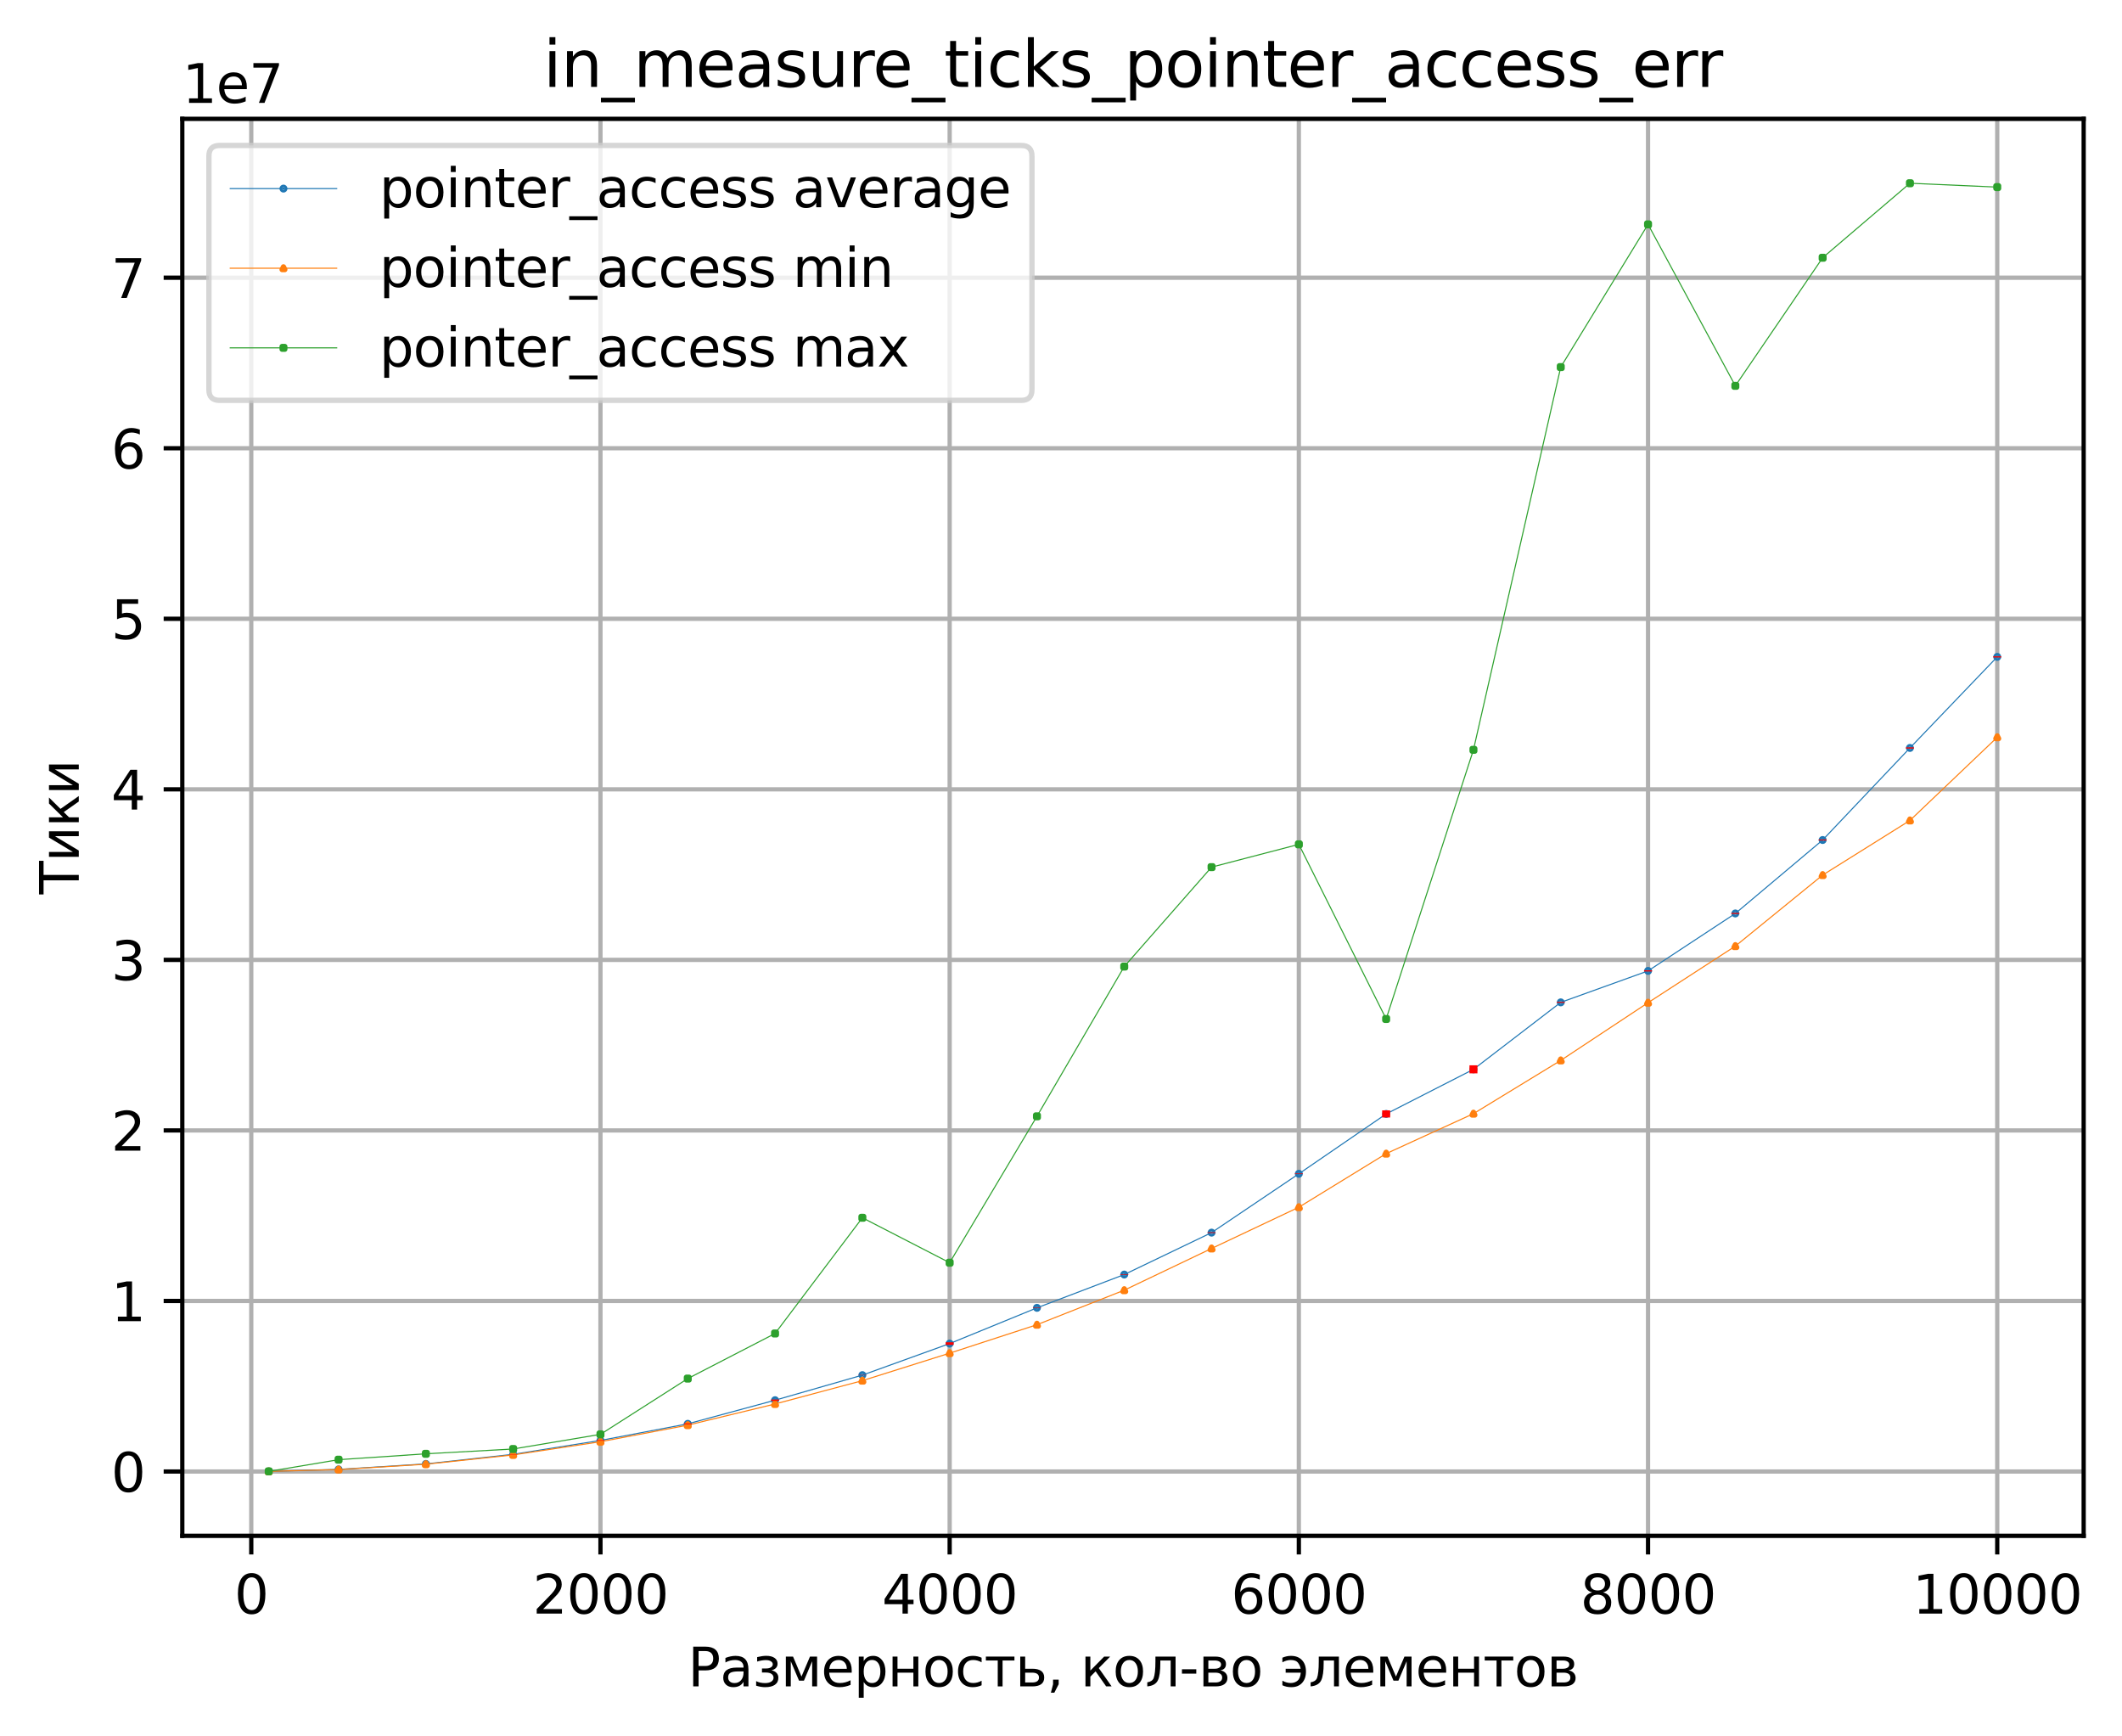 <?xml version="1.0" encoding="utf-8" standalone="no"?>
<!DOCTYPE svg PUBLIC "-//W3C//DTD SVG 1.1//EN"
  "http://www.w3.org/Graphics/SVG/1.1/DTD/svg11.dtd">
<svg xmlns:xlink="http://www.w3.org/1999/xlink" width="398.561pt" height="325.986pt" viewBox="0 0 398.561 325.986" xmlns="http://www.w3.org/2000/svg" version="1.1">
 <defs>
  <style type="text/css">*{stroke-linejoin: round; stroke-linecap: butt}</style>
 </defs>
 <g id="figure_1">
  <g id="patch_1">
   <path d="M 0 325.986 
L 398.561 325.986 
L 398.561 0 
L 0 0 
z
" style="fill: #ffffff"/>
  </g>
  <g id="axes_1">
   <g id="patch_2">
    <path d="M 34.241 288.43 
L 391.361 288.43 
L 391.361 22.318 
L 34.241 22.318 
z
" style="fill: #ffffff"/>
   </g>
   <g id="matplotlib.axis_1">
    <g id="xtick_1">
     <g id="line2d_1">
      <path d="M 47.194 288.43 
L 47.194 22.318 
" clip-path="url(#p1f4c6d58bf)" style="fill: none; stroke: #b0b0b0; stroke-width: 0.8; stroke-linecap: square"/>
     </g>
     <g id="line2d_2">
      <defs>
       <path id="m78734ad9fe" d="M 0 0 
L 0 3.5 
" style="stroke: #000000; stroke-width: 0.8"/>
      </defs>
      <g>
       <use xlink:href="#m78734ad9fe" x="47.194" y="288.43" style="stroke: #000000; stroke-width: 0.8"/>
      </g>
     </g>
     <g id="text_1">
      <!-- 0 -->
      <g transform="translate(44.013 303.029) scale(0.1 -0.1)">
       <defs>
        <path id="DejaVuSans-30" d="M 2034 4250 
Q 1547 4250 1301 3770 
Q 1056 3291 1056 2328 
Q 1056 1369 1301 889 
Q 1547 409 2034 409 
Q 2525 409 2770 889 
Q 3016 1369 3016 2328 
Q 3016 3291 2770 3770 
Q 2525 4250 2034 4250 
z
M 2034 4750 
Q 2819 4750 3233 4129 
Q 3647 3509 3647 2328 
Q 3647 1150 3233 529 
Q 2819 -91 2034 -91 
Q 1250 -91 836 529 
Q 422 1150 422 2328 
Q 422 3509 836 4129 
Q 1250 4750 2034 4750 
z
" transform="scale(0.016)"/>
       </defs>
       <use xlink:href="#DejaVuSans-30"/>
      </g>
     </g>
    </g>
    <g id="xtick_2">
     <g id="line2d_3">
      <path d="M 112.781 288.43 
L 112.781 22.318 
" clip-path="url(#p1f4c6d58bf)" style="fill: none; stroke: #b0b0b0; stroke-width: 0.8; stroke-linecap: square"/>
     </g>
     <g id="line2d_4">
      <g>
       <use xlink:href="#m78734ad9fe" x="112.781" y="288.43" style="stroke: #000000; stroke-width: 0.8"/>
      </g>
     </g>
     <g id="text_2">
      <!-- 2000 -->
      <g transform="translate(100.056 303.029) scale(0.1 -0.1)">
       <defs>
        <path id="DejaVuSans-32" d="M 1228 531 
L 3431 531 
L 3431 0 
L 469 0 
L 469 531 
Q 828 903 1448 1529 
Q 2069 2156 2228 2338 
Q 2531 2678 2651 2914 
Q 2772 3150 2772 3378 
Q 2772 3750 2511 3984 
Q 2250 4219 1831 4219 
Q 1534 4219 1204 4116 
Q 875 4013 500 3803 
L 500 4441 
Q 881 4594 1212 4672 
Q 1544 4750 1819 4750 
Q 2544 4750 2975 4387 
Q 3406 4025 3406 3419 
Q 3406 3131 3298 2873 
Q 3191 2616 2906 2266 
Q 2828 2175 2409 1742 
Q 1991 1309 1228 531 
z
" transform="scale(0.016)"/>
       </defs>
       <use xlink:href="#DejaVuSans-32"/>
       <use xlink:href="#DejaVuSans-30" x="63.623"/>
       <use xlink:href="#DejaVuSans-30" x="127.246"/>
       <use xlink:href="#DejaVuSans-30" x="190.869"/>
      </g>
     </g>
    </g>
    <g id="xtick_3">
     <g id="line2d_5">
      <path d="M 178.368 288.43 
L 178.368 22.318 
" clip-path="url(#p1f4c6d58bf)" style="fill: none; stroke: #b0b0b0; stroke-width: 0.8; stroke-linecap: square"/>
     </g>
     <g id="line2d_6">
      <g>
       <use xlink:href="#m78734ad9fe" x="178.368" y="288.43" style="stroke: #000000; stroke-width: 0.8"/>
      </g>
     </g>
     <g id="text_3">
      <!-- 4000 -->
      <g transform="translate(165.643 303.029) scale(0.1 -0.1)">
       <defs>
        <path id="DejaVuSans-34" d="M 2419 4116 
L 825 1625 
L 2419 1625 
L 2419 4116 
z
M 2253 4666 
L 3047 4666 
L 3047 1625 
L 3713 1625 
L 3713 1100 
L 3047 1100 
L 3047 0 
L 2419 0 
L 2419 1100 
L 313 1100 
L 313 1709 
L 2253 4666 
z
" transform="scale(0.016)"/>
       </defs>
       <use xlink:href="#DejaVuSans-34"/>
       <use xlink:href="#DejaVuSans-30" x="63.623"/>
       <use xlink:href="#DejaVuSans-30" x="127.246"/>
       <use xlink:href="#DejaVuSans-30" x="190.869"/>
      </g>
     </g>
    </g>
    <g id="xtick_4">
     <g id="line2d_7">
      <path d="M 243.954 288.43 
L 243.954 22.318 
" clip-path="url(#p1f4c6d58bf)" style="fill: none; stroke: #b0b0b0; stroke-width: 0.8; stroke-linecap: square"/>
     </g>
     <g id="line2d_8">
      <g>
       <use xlink:href="#m78734ad9fe" x="243.954" y="288.43" style="stroke: #000000; stroke-width: 0.8"/>
      </g>
     </g>
     <g id="text_4">
      <!-- 6000 -->
      <g transform="translate(231.229 303.029) scale(0.1 -0.1)">
       <defs>
        <path id="DejaVuSans-36" d="M 2113 2584 
Q 1688 2584 1439 2293 
Q 1191 2003 1191 1497 
Q 1191 994 1439 701 
Q 1688 409 2113 409 
Q 2538 409 2786 701 
Q 3034 994 3034 1497 
Q 3034 2003 2786 2293 
Q 2538 2584 2113 2584 
z
M 3366 4563 
L 3366 3988 
Q 3128 4100 2886 4159 
Q 2644 4219 2406 4219 
Q 1781 4219 1451 3797 
Q 1122 3375 1075 2522 
Q 1259 2794 1537 2939 
Q 1816 3084 2150 3084 
Q 2853 3084 3261 2657 
Q 3669 2231 3669 1497 
Q 3669 778 3244 343 
Q 2819 -91 2113 -91 
Q 1303 -91 875 529 
Q 447 1150 447 2328 
Q 447 3434 972 4092 
Q 1497 4750 2381 4750 
Q 2619 4750 2861 4703 
Q 3103 4656 3366 4563 
z
" transform="scale(0.016)"/>
       </defs>
       <use xlink:href="#DejaVuSans-36"/>
       <use xlink:href="#DejaVuSans-30" x="63.623"/>
       <use xlink:href="#DejaVuSans-30" x="127.246"/>
       <use xlink:href="#DejaVuSans-30" x="190.869"/>
      </g>
     </g>
    </g>
    <g id="xtick_5">
     <g id="line2d_9">
      <path d="M 309.541 288.43 
L 309.541 22.318 
" clip-path="url(#p1f4c6d58bf)" style="fill: none; stroke: #b0b0b0; stroke-width: 0.8; stroke-linecap: square"/>
     </g>
     <g id="line2d_10">
      <g>
       <use xlink:href="#m78734ad9fe" x="309.541" y="288.43" style="stroke: #000000; stroke-width: 0.8"/>
      </g>
     </g>
     <g id="text_5">
      <!-- 8000 -->
      <g transform="translate(296.816 303.029) scale(0.1 -0.1)">
       <defs>
        <path id="DejaVuSans-38" d="M 2034 2216 
Q 1584 2216 1326 1975 
Q 1069 1734 1069 1313 
Q 1069 891 1326 650 
Q 1584 409 2034 409 
Q 2484 409 2743 651 
Q 3003 894 3003 1313 
Q 3003 1734 2745 1975 
Q 2488 2216 2034 2216 
z
M 1403 2484 
Q 997 2584 770 2862 
Q 544 3141 544 3541 
Q 544 4100 942 4425 
Q 1341 4750 2034 4750 
Q 2731 4750 3128 4425 
Q 3525 4100 3525 3541 
Q 3525 3141 3298 2862 
Q 3072 2584 2669 2484 
Q 3125 2378 3379 2068 
Q 3634 1759 3634 1313 
Q 3634 634 3220 271 
Q 2806 -91 2034 -91 
Q 1263 -91 848 271 
Q 434 634 434 1313 
Q 434 1759 690 2068 
Q 947 2378 1403 2484 
z
M 1172 3481 
Q 1172 3119 1398 2916 
Q 1625 2713 2034 2713 
Q 2441 2713 2670 2916 
Q 2900 3119 2900 3481 
Q 2900 3844 2670 4047 
Q 2441 4250 2034 4250 
Q 1625 4250 1398 4047 
Q 1172 3844 1172 3481 
z
" transform="scale(0.016)"/>
       </defs>
       <use xlink:href="#DejaVuSans-38"/>
       <use xlink:href="#DejaVuSans-30" x="63.623"/>
       <use xlink:href="#DejaVuSans-30" x="127.246"/>
       <use xlink:href="#DejaVuSans-30" x="190.869"/>
      </g>
     </g>
    </g>
    <g id="xtick_6">
     <g id="line2d_11">
      <path d="M 375.128 288.43 
L 375.128 22.318 
" clip-path="url(#p1f4c6d58bf)" style="fill: none; stroke: #b0b0b0; stroke-width: 0.8; stroke-linecap: square"/>
     </g>
     <g id="line2d_12">
      <g>
       <use xlink:href="#m78734ad9fe" x="375.128" y="288.43" style="stroke: #000000; stroke-width: 0.8"/>
      </g>
     </g>
     <g id="text_6">
      <!-- 10000 -->
      <g transform="translate(359.222 303.029) scale(0.1 -0.1)">
       <defs>
        <path id="DejaVuSans-31" d="M 794 531 
L 1825 531 
L 1825 4091 
L 703 3866 
L 703 4441 
L 1819 4666 
L 2450 4666 
L 2450 531 
L 3481 531 
L 3481 0 
L 794 0 
L 794 531 
z
" transform="scale(0.016)"/>
       </defs>
       <use xlink:href="#DejaVuSans-31"/>
       <use xlink:href="#DejaVuSans-30" x="63.623"/>
       <use xlink:href="#DejaVuSans-30" x="127.246"/>
       <use xlink:href="#DejaVuSans-30" x="190.869"/>
       <use xlink:href="#DejaVuSans-30" x="254.492"/>
      </g>
     </g>
    </g>
    <g id="text_7">
     <!-- Размерность, кол-во элементов -->
     <g transform="translate(129.197 316.707) scale(0.1 -0.1)">
      <defs>
       <path id="DejaVuSans-420" d="M 1259 4147 
L 1259 2394 
L 2053 2394 
Q 2494 2394 2734 2622 
Q 2975 2850 2975 3272 
Q 2975 3691 2734 3919 
Q 2494 4147 2053 4147 
L 1259 4147 
z
M 628 4666 
L 2053 4666 
Q 2838 4666 3239 4311 
Q 3641 3956 3641 3272 
Q 3641 2581 3239 2228 
Q 2838 1875 2053 1875 
L 1259 1875 
L 1259 0 
L 628 0 
L 628 4666 
z
" transform="scale(0.016)"/>
       <path id="DejaVuSans-430" d="M 2194 1759 
Q 1497 1759 1228 1600 
Q 959 1441 959 1056 
Q 959 750 1161 570 
Q 1363 391 1709 391 
Q 2188 391 2477 730 
Q 2766 1069 2766 1631 
L 2766 1759 
L 2194 1759 
z
M 3341 1997 
L 3341 0 
L 2766 0 
L 2766 531 
Q 2569 213 2275 61 
Q 1981 -91 1556 -91 
Q 1019 -91 701 211 
Q 384 513 384 1019 
Q 384 1609 779 1909 
Q 1175 2209 1959 2209 
L 2766 2209 
L 2766 2266 
Q 2766 2663 2505 2880 
Q 2244 3097 1772 3097 
Q 1472 3097 1187 3025 
Q 903 2953 641 2809 
L 641 3341 
Q 956 3463 1253 3523 
Q 1550 3584 1831 3584 
Q 2591 3584 2966 3190 
Q 3341 2797 3341 1997 
z
" transform="scale(0.016)"/>
       <path id="DejaVuSans-437" d="M 2206 1888 
Q 2594 1813 2809 1584 
Q 3025 1356 3025 1019 
Q 3025 478 2622 193 
Q 2219 -91 1475 -91 
Q 1225 -91 961 -47 
Q 697 -3 416 84 
L 416 619 
Q 638 503 903 445 
Q 1169 388 1459 388 
Q 1931 388 2195 563 
Q 2459 738 2459 1019 
Q 2459 1294 2225 1461 
Q 1991 1628 1563 1628 
L 1100 1628 
L 1100 2103 
L 1584 2103 
Q 1947 2103 2158 2242 
Q 2369 2381 2369 2600 
Q 2369 2800 2151 2944 
Q 1934 3088 1563 3088 
Q 1341 3088 1089 3047 
Q 838 3006 534 2916 
L 534 3438 
Q 841 3513 1106 3550 
Q 1372 3588 1609 3588 
Q 2222 3588 2576 3342 
Q 2931 3097 2931 2656 
Q 2931 2366 2743 2164 
Q 2556 1963 2206 1888 
z
" transform="scale(0.016)"/>
       <path id="DejaVuSans-43c" d="M 581 3500 
L 1422 3500 
L 2416 1156 
L 3413 3500 
L 4247 3500 
L 4247 0 
L 3669 0 
L 3669 2950 
L 2703 672 
L 2128 672 
L 1159 2950 
L 1159 0 
L 581 0 
L 581 3500 
z
" transform="scale(0.016)"/>
       <path id="DejaVuSans-435" d="M 3597 1894 
L 3597 1613 
L 953 1613 
Q 991 1019 1311 708 
Q 1631 397 2203 397 
Q 2534 397 2845 478 
Q 3156 559 3463 722 
L 3463 178 
Q 3153 47 2828 -22 
Q 2503 -91 2169 -91 
Q 1331 -91 842 396 
Q 353 884 353 1716 
Q 353 2575 817 3079 
Q 1281 3584 2069 3584 
Q 2775 3584 3186 3129 
Q 3597 2675 3597 1894 
z
M 3022 2063 
Q 3016 2534 2758 2815 
Q 2500 3097 2075 3097 
Q 1594 3097 1305 2825 
Q 1016 2553 972 2059 
L 3022 2063 
z
" transform="scale(0.016)"/>
       <path id="DejaVuSans-440" d="M 1159 525 
L 1159 -1331 
L 581 -1331 
L 581 3500 
L 1159 3500 
L 1159 2969 
Q 1341 3281 1617 3432 
Q 1894 3584 2278 3584 
Q 2916 3584 3314 3078 
Q 3713 2572 3713 1747 
Q 3713 922 3314 415 
Q 2916 -91 2278 -91 
Q 1894 -91 1617 61 
Q 1341 213 1159 525 
z
M 3116 1747 
Q 3116 2381 2855 2742 
Q 2594 3103 2138 3103 
Q 1681 3103 1420 2742 
Q 1159 2381 1159 1747 
Q 1159 1113 1420 752 
Q 1681 391 2138 391 
Q 2594 391 2855 752 
Q 3116 1113 3116 1747 
z
" transform="scale(0.016)"/>
       <path id="DejaVuSans-43d" d="M 581 3500 
L 1159 3500 
L 1159 2072 
L 3025 2072 
L 3025 3500 
L 3603 3500 
L 3603 0 
L 3025 0 
L 3025 1613 
L 1159 1613 
L 1159 0 
L 581 0 
L 581 3500 
z
" transform="scale(0.016)"/>
       <path id="DejaVuSans-43e" d="M 1959 3097 
Q 1497 3097 1228 2736 
Q 959 2375 959 1747 
Q 959 1119 1226 758 
Q 1494 397 1959 397 
Q 2419 397 2687 759 
Q 2956 1122 2956 1747 
Q 2956 2369 2687 2733 
Q 2419 3097 1959 3097 
z
M 1959 3584 
Q 2709 3584 3137 3096 
Q 3566 2609 3566 1747 
Q 3566 888 3137 398 
Q 2709 -91 1959 -91 
Q 1206 -91 779 398 
Q 353 888 353 1747 
Q 353 2609 779 3096 
Q 1206 3584 1959 3584 
z
" transform="scale(0.016)"/>
       <path id="DejaVuSans-441" d="M 3122 3366 
L 3122 2828 
Q 2878 2963 2633 3030 
Q 2388 3097 2138 3097 
Q 1578 3097 1268 2742 
Q 959 2388 959 1747 
Q 959 1106 1268 751 
Q 1578 397 2138 397 
Q 2388 397 2633 464 
Q 2878 531 3122 666 
L 3122 134 
Q 2881 22 2623 -34 
Q 2366 -91 2075 -91 
Q 1284 -91 818 406 
Q 353 903 353 1747 
Q 353 2603 823 3093 
Q 1294 3584 2113 3584 
Q 2378 3584 2631 3529 
Q 2884 3475 3122 3366 
z
" transform="scale(0.016)"/>
       <path id="DejaVuSans-442" d="M 188 3500 
L 3541 3500 
L 3541 3041 
L 2147 3041 
L 2147 0 
L 1581 0 
L 1581 3041 
L 188 3041 
L 188 3500 
z
" transform="scale(0.016)"/>
       <path id="DejaVuSans-44c" d="M 2781 1038 
Q 2781 1319 2576 1466 
Q 2372 1613 1978 1613 
L 1159 1613 
L 1159 459 
L 1978 459 
Q 2372 459 2576 607 
Q 2781 756 2781 1038 
z
M 581 3500 
L 1159 3500 
L 1159 2072 
L 2003 2072 
Q 2672 2072 3033 1817 
Q 3394 1563 3394 1038 
Q 3394 513 3033 256 
Q 2672 0 2003 0 
L 581 0 
L 581 3500 
z
" transform="scale(0.016)"/>
       <path id="DejaVuSans-2c" d="M 750 794 
L 1409 794 
L 1409 256 
L 897 -744 
L 494 -744 
L 750 256 
L 750 794 
z
" transform="scale(0.016)"/>
       <path id="DejaVuSans-20" transform="scale(0.016)"/>
       <path id="DejaVuSans-43a" d="M 581 3500 
L 1153 3500 
L 1153 1856 
L 2775 3500 
L 3481 3500 
L 2144 2147 
L 3653 0 
L 3009 0 
L 1769 1766 
L 1153 1141 
L 1153 0 
L 581 0 
L 581 3500 
z
" transform="scale(0.016)"/>
       <path id="DejaVuSans-43b" d="M 238 0 
L 238 478 
Q 806 566 981 959 
Q 1194 1513 1194 2928 
L 1194 3500 
L 3559 3500 
L 3559 0 
L 2984 0 
L 2984 3041 
L 1769 3041 
L 1769 2694 
Q 1769 1344 1494 738 
Q 1200 91 238 0 
z
" transform="scale(0.016)"/>
       <path id="DejaVuSans-2d" d="M 313 2009 
L 1997 2009 
L 1997 1497 
L 313 1497 
L 313 2009 
z
" transform="scale(0.016)"/>
       <path id="DejaVuSans-432" d="M 1156 1613 
L 1156 459 
L 1975 459 
Q 2369 459 2575 607 
Q 2781 756 2781 1038 
Q 2781 1319 2575 1466 
Q 2369 1613 1975 1613 
L 1156 1613 
z
M 1156 3041 
L 1156 2072 
L 1913 2072 
Q 2238 2072 2444 2201 
Q 2650 2331 2650 2563 
Q 2650 2794 2444 2917 
Q 2238 3041 1913 3041 
L 1156 3041 
z
M 581 3500 
L 1950 3500 
Q 2566 3500 2897 3275 
Q 3228 3050 3228 2634 
Q 3228 2313 3059 2123 
Q 2891 1934 2559 1888 
Q 2956 1813 3175 1575 
Q 3394 1338 3394 981 
Q 3394 513 3033 256 
Q 2672 0 2003 0 
L 581 0 
L 581 3500 
z
" transform="scale(0.016)"/>
       <path id="DejaVuSans-44d" d="M 353 666 
Q 847 397 1338 397 
Q 1797 397 2125 664 
Q 2453 931 2513 1613 
L 738 1613 
L 738 2072 
L 2494 2072 
Q 2456 2400 2207 2748 
Q 1959 3097 1338 3097 
Q 856 3097 353 2828 
L 353 3366 
Q 844 3584 1363 3584 
Q 2181 3584 2651 3089 
Q 3122 2594 3122 1747 
Q 3122 903 2664 406 
Q 2206 -91 1403 -91 
Q 813 -91 353 134 
L 353 666 
z
" transform="scale(0.016)"/>
      </defs>
      <use xlink:href="#DejaVuSans-420"/>
      <use xlink:href="#DejaVuSans-430" x="60.303"/>
      <use xlink:href="#DejaVuSans-437" x="121.582"/>
      <use xlink:href="#DejaVuSans-43c" x="174.756"/>
      <use xlink:href="#DejaVuSans-435" x="250.195"/>
      <use xlink:href="#DejaVuSans-440" x="311.719"/>
      <use xlink:href="#DejaVuSans-43d" x="375.195"/>
      <use xlink:href="#DejaVuSans-43e" x="440.576"/>
      <use xlink:href="#DejaVuSans-441" x="501.758"/>
      <use xlink:href="#DejaVuSans-442" x="556.738"/>
      <use xlink:href="#DejaVuSans-44c" x="614.99"/>
      <use xlink:href="#DejaVuSans-2c" x="673.926"/>
      <use xlink:href="#DejaVuSans-20" x="705.713"/>
      <use xlink:href="#DejaVuSans-43a" x="737.5"/>
      <use xlink:href="#DejaVuSans-43e" x="797.9"/>
      <use xlink:href="#DejaVuSans-43b" x="859.082"/>
      <use xlink:href="#DejaVuSans-2d" x="922.998"/>
      <use xlink:href="#DejaVuSans-432" x="959.082"/>
      <use xlink:href="#DejaVuSans-43e" x="1018.018"/>
      <use xlink:href="#DejaVuSans-20" x="1079.199"/>
      <use xlink:href="#DejaVuSans-44d" x="1110.986"/>
      <use xlink:href="#DejaVuSans-43b" x="1165.869"/>
      <use xlink:href="#DejaVuSans-435" x="1229.785"/>
      <use xlink:href="#DejaVuSans-43c" x="1291.309"/>
      <use xlink:href="#DejaVuSans-435" x="1366.748"/>
      <use xlink:href="#DejaVuSans-43d" x="1428.271"/>
      <use xlink:href="#DejaVuSans-442" x="1493.652"/>
      <use xlink:href="#DejaVuSans-43e" x="1551.904"/>
      <use xlink:href="#DejaVuSans-432" x="1613.086"/>
     </g>
    </g>
   </g>
   <g id="matplotlib.axis_2">
    <g id="ytick_1">
     <g id="line2d_13">
      <path d="M 34.241 276.349 
L 391.361 276.349 
" clip-path="url(#p1f4c6d58bf)" style="fill: none; stroke: #b0b0b0; stroke-width: 0.8; stroke-linecap: square"/>
     </g>
     <g id="line2d_14">
      <defs>
       <path id="m081c53d060" d="M 0 0 
L -3.5 0 
" style="stroke: #000000; stroke-width: 0.8"/>
      </defs>
      <g>
       <use xlink:href="#m081c53d060" x="34.241" y="276.349" style="stroke: #000000; stroke-width: 0.8"/>
      </g>
     </g>
     <g id="text_8">
      <!-- 0 -->
      <g transform="translate(20.878 280.149) scale(0.1 -0.1)">
       <use xlink:href="#DejaVuSans-30"/>
      </g>
     </g>
    </g>
    <g id="ytick_2">
     <g id="line2d_15">
      <path d="M 34.241 244.322 
L 391.361 244.322 
" clip-path="url(#p1f4c6d58bf)" style="fill: none; stroke: #b0b0b0; stroke-width: 0.8; stroke-linecap: square"/>
     </g>
     <g id="line2d_16">
      <g>
       <use xlink:href="#m081c53d060" x="34.241" y="244.322" style="stroke: #000000; stroke-width: 0.8"/>
      </g>
     </g>
     <g id="text_9">
      <!-- 1 -->
      <g transform="translate(20.878 248.121) scale(0.1 -0.1)">
       <use xlink:href="#DejaVuSans-31"/>
      </g>
     </g>
    </g>
    <g id="ytick_3">
     <g id="line2d_17">
      <path d="M 34.241 212.294 
L 391.361 212.294 
" clip-path="url(#p1f4c6d58bf)" style="fill: none; stroke: #b0b0b0; stroke-width: 0.8; stroke-linecap: square"/>
     </g>
     <g id="line2d_18">
      <g>
       <use xlink:href="#m081c53d060" x="34.241" y="212.294" style="stroke: #000000; stroke-width: 0.8"/>
      </g>
     </g>
     <g id="text_10">
      <!-- 2 -->
      <g transform="translate(20.878 216.093) scale(0.1 -0.1)">
       <use xlink:href="#DejaVuSans-32"/>
      </g>
     </g>
    </g>
    <g id="ytick_4">
     <g id="line2d_19">
      <path d="M 34.241 180.266 
L 391.361 180.266 
" clip-path="url(#p1f4c6d58bf)" style="fill: none; stroke: #b0b0b0; stroke-width: 0.8; stroke-linecap: square"/>
     </g>
     <g id="line2d_20">
      <g>
       <use xlink:href="#m081c53d060" x="34.241" y="180.266" style="stroke: #000000; stroke-width: 0.8"/>
      </g>
     </g>
     <g id="text_11">
      <!-- 3 -->
      <g transform="translate(20.878 184.065) scale(0.1 -0.1)">
       <defs>
        <path id="DejaVuSans-33" d="M 2597 2516 
Q 3050 2419 3304 2112 
Q 3559 1806 3559 1356 
Q 3559 666 3084 287 
Q 2609 -91 1734 -91 
Q 1441 -91 1130 -33 
Q 819 25 488 141 
L 488 750 
Q 750 597 1062 519 
Q 1375 441 1716 441 
Q 2309 441 2620 675 
Q 2931 909 2931 1356 
Q 2931 1769 2642 2001 
Q 2353 2234 1838 2234 
L 1294 2234 
L 1294 2753 
L 1863 2753 
Q 2328 2753 2575 2939 
Q 2822 3125 2822 3475 
Q 2822 3834 2567 4026 
Q 2313 4219 1838 4219 
Q 1578 4219 1281 4162 
Q 984 4106 628 3988 
L 628 4550 
Q 988 4650 1302 4700 
Q 1616 4750 1894 4750 
Q 2613 4750 3031 4423 
Q 3450 4097 3450 3541 
Q 3450 3153 3228 2886 
Q 3006 2619 2597 2516 
z
" transform="scale(0.016)"/>
       </defs>
       <use xlink:href="#DejaVuSans-33"/>
      </g>
     </g>
    </g>
    <g id="ytick_5">
     <g id="line2d_21">
      <path d="M 34.241 148.238 
L 391.361 148.238 
" clip-path="url(#p1f4c6d58bf)" style="fill: none; stroke: #b0b0b0; stroke-width: 0.8; stroke-linecap: square"/>
     </g>
     <g id="line2d_22">
      <g>
       <use xlink:href="#m081c53d060" x="34.241" y="148.238" style="stroke: #000000; stroke-width: 0.8"/>
      </g>
     </g>
     <g id="text_12">
      <!-- 4 -->
      <g transform="translate(20.878 152.037) scale(0.1 -0.1)">
       <use xlink:href="#DejaVuSans-34"/>
      </g>
     </g>
    </g>
    <g id="ytick_6">
     <g id="line2d_23">
      <path d="M 34.241 116.21 
L 391.361 116.21 
" clip-path="url(#p1f4c6d58bf)" style="fill: none; stroke: #b0b0b0; stroke-width: 0.8; stroke-linecap: square"/>
     </g>
     <g id="line2d_24">
      <g>
       <use xlink:href="#m081c53d060" x="34.241" y="116.21" style="stroke: #000000; stroke-width: 0.8"/>
      </g>
     </g>
     <g id="text_13">
      <!-- 5 -->
      <g transform="translate(20.878 120.009) scale(0.1 -0.1)">
       <defs>
        <path id="DejaVuSans-35" d="M 691 4666 
L 3169 4666 
L 3169 4134 
L 1269 4134 
L 1269 2991 
Q 1406 3038 1543 3061 
Q 1681 3084 1819 3084 
Q 2600 3084 3056 2656 
Q 3513 2228 3513 1497 
Q 3513 744 3044 326 
Q 2575 -91 1722 -91 
Q 1428 -91 1123 -41 
Q 819 9 494 109 
L 494 744 
Q 775 591 1075 516 
Q 1375 441 1709 441 
Q 2250 441 2565 725 
Q 2881 1009 2881 1497 
Q 2881 1984 2565 2268 
Q 2250 2553 1709 2553 
Q 1456 2553 1204 2497 
Q 953 2441 691 2322 
L 691 4666 
z
" transform="scale(0.016)"/>
       </defs>
       <use xlink:href="#DejaVuSans-35"/>
      </g>
     </g>
    </g>
    <g id="ytick_7">
     <g id="line2d_25">
      <path d="M 34.241 84.182 
L 391.361 84.182 
" clip-path="url(#p1f4c6d58bf)" style="fill: none; stroke: #b0b0b0; stroke-width: 0.8; stroke-linecap: square"/>
     </g>
     <g id="line2d_26">
      <g>
       <use xlink:href="#m081c53d060" x="34.241" y="84.182" style="stroke: #000000; stroke-width: 0.8"/>
      </g>
     </g>
     <g id="text_14">
      <!-- 6 -->
      <g transform="translate(20.878 87.981) scale(0.1 -0.1)">
       <use xlink:href="#DejaVuSans-36"/>
      </g>
     </g>
    </g>
    <g id="ytick_8">
     <g id="line2d_27">
      <path d="M 34.241 52.154 
L 391.361 52.154 
" clip-path="url(#p1f4c6d58bf)" style="fill: none; stroke: #b0b0b0; stroke-width: 0.8; stroke-linecap: square"/>
     </g>
     <g id="line2d_28">
      <g>
       <use xlink:href="#m081c53d060" x="34.241" y="52.154" style="stroke: #000000; stroke-width: 0.8"/>
      </g>
     </g>
     <g id="text_15">
      <!-- 7 -->
      <g transform="translate(20.878 55.954) scale(0.1 -0.1)">
       <defs>
        <path id="DejaVuSans-37" d="M 525 4666 
L 3525 4666 
L 3525 4397 
L 1831 0 
L 1172 0 
L 2766 4134 
L 525 4134 
L 525 4666 
z
" transform="scale(0.016)"/>
       </defs>
       <use xlink:href="#DejaVuSans-37"/>
      </g>
     </g>
    </g>
    <g id="text_16">
     <!-- Тики -->
     <g transform="translate(14.798 167.947) rotate(-90) scale(0.1 -0.1)">
      <defs>
       <path id="DejaVuSans-422" d="M -19 4666 
L 3928 4666 
L 3928 4134 
L 2272 4134 
L 2272 0 
L 1638 0 
L 1638 4134 
L -19 4134 
L -19 4666 
z
" transform="scale(0.016)"/>
       <path id="DejaVuSans-438" d="M 3578 3500 
L 3578 0 
L 3006 0 
L 3006 2809 
L 1319 0 
L 581 0 
L 581 3500 
L 1153 3500 
L 1153 697 
L 2838 3500 
L 3578 3500 
z
" transform="scale(0.016)"/>
      </defs>
      <use xlink:href="#DejaVuSans-422"/>
      <use xlink:href="#DejaVuSans-438" x="61.084"/>
      <use xlink:href="#DejaVuSans-43a" x="126.074"/>
      <use xlink:href="#DejaVuSans-438" x="186.475"/>
     </g>
    </g>
    <g id="text_17">
     <!-- 1e7 -->
     <g transform="translate(34.241 19.318) scale(0.1 -0.1)">
      <defs>
       <path id="DejaVuSans-65" d="M 3597 1894 
L 3597 1613 
L 953 1613 
Q 991 1019 1311 708 
Q 1631 397 2203 397 
Q 2534 397 2845 478 
Q 3156 559 3463 722 
L 3463 178 
Q 3153 47 2828 -22 
Q 2503 -91 2169 -91 
Q 1331 -91 842 396 
Q 353 884 353 1716 
Q 353 2575 817 3079 
Q 1281 3584 2069 3584 
Q 2775 3584 3186 3129 
Q 3597 2675 3597 1894 
z
M 3022 2063 
Q 3016 2534 2758 2815 
Q 2500 3097 2075 3097 
Q 1594 3097 1305 2825 
Q 1016 2553 972 2059 
L 3022 2063 
z
" transform="scale(0.016)"/>
      </defs>
      <use xlink:href="#DejaVuSans-31"/>
      <use xlink:href="#DejaVuSans-65" x="63.623"/>
      <use xlink:href="#DejaVuSans-37" x="125.146"/>
     </g>
    </g>
   </g>
   <g id="line2d_29">
    <path d="M 50.473 276.329 
L 63.591 275.95 
L 79.987 274.921 
L 96.384 273.123 
L 112.781 270.516 
L 129.177 267.397 
L 145.574 262.96 
L 161.971 258.249 
L 178.368 252.326 
L 194.764 245.613 
L 211.161 239.361 
L 227.558 231.489 
L 243.954 220.44 
L 260.351 209.199 
L 276.748 200.824 
L 293.144 188.245 
L 309.541 182.336 
L 325.938 171.548 
L 342.335 157.754 
L 358.731 140.465 
L 375.128 123.361 
" clip-path="url(#p1f4c6d58bf)" style="fill: none; stroke: #1f77b4; stroke-width: 0.2; stroke-linecap: square"/>
    <defs>
     <path id="m7d114a0ab4" d="M 0 0.25 
C 0.066 0.25 0.13 0.224 0.177 0.177 
C 0.224 0.13 0.25 0.066 0.25 0 
C 0.25 -0.066 0.224 -0.13 0.177 -0.177 
C 0.13 -0.224 0.066 -0.25 0 -0.25 
C -0.066 -0.25 -0.13 -0.224 -0.177 -0.177 
C -0.224 -0.13 -0.25 -0.066 -0.25 0 
C -0.25 0.066 -0.224 0.13 -0.177 0.177 
C -0.13 0.224 -0.066 0.25 0 0.25 
z
" style="stroke: #1f77b4"/>
    </defs>
    <g clip-path="url(#p1f4c6d58bf)">
     <use xlink:href="#m7d114a0ab4" x="50.473" y="276.329" style="fill: #1f77b4; stroke: #1f77b4"/>
     <use xlink:href="#m7d114a0ab4" x="63.591" y="275.95" style="fill: #1f77b4; stroke: #1f77b4"/>
     <use xlink:href="#m7d114a0ab4" x="79.987" y="274.921" style="fill: #1f77b4; stroke: #1f77b4"/>
     <use xlink:href="#m7d114a0ab4" x="96.384" y="273.123" style="fill: #1f77b4; stroke: #1f77b4"/>
     <use xlink:href="#m7d114a0ab4" x="112.781" y="270.516" style="fill: #1f77b4; stroke: #1f77b4"/>
     <use xlink:href="#m7d114a0ab4" x="129.177" y="267.397" style="fill: #1f77b4; stroke: #1f77b4"/>
     <use xlink:href="#m7d114a0ab4" x="145.574" y="262.96" style="fill: #1f77b4; stroke: #1f77b4"/>
     <use xlink:href="#m7d114a0ab4" x="161.971" y="258.249" style="fill: #1f77b4; stroke: #1f77b4"/>
     <use xlink:href="#m7d114a0ab4" x="178.368" y="252.326" style="fill: #1f77b4; stroke: #1f77b4"/>
     <use xlink:href="#m7d114a0ab4" x="194.764" y="245.613" style="fill: #1f77b4; stroke: #1f77b4"/>
     <use xlink:href="#m7d114a0ab4" x="211.161" y="239.361" style="fill: #1f77b4; stroke: #1f77b4"/>
     <use xlink:href="#m7d114a0ab4" x="227.558" y="231.489" style="fill: #1f77b4; stroke: #1f77b4"/>
     <use xlink:href="#m7d114a0ab4" x="243.954" y="220.44" style="fill: #1f77b4; stroke: #1f77b4"/>
     <use xlink:href="#m7d114a0ab4" x="260.351" y="209.199" style="fill: #1f77b4; stroke: #1f77b4"/>
     <use xlink:href="#m7d114a0ab4" x="276.748" y="200.824" style="fill: #1f77b4; stroke: #1f77b4"/>
     <use xlink:href="#m7d114a0ab4" x="293.144" y="188.245" style="fill: #1f77b4; stroke: #1f77b4"/>
     <use xlink:href="#m7d114a0ab4" x="309.541" y="182.336" style="fill: #1f77b4; stroke: #1f77b4"/>
     <use xlink:href="#m7d114a0ab4" x="325.938" y="171.548" style="fill: #1f77b4; stroke: #1f77b4"/>
     <use xlink:href="#m7d114a0ab4" x="342.335" y="157.754" style="fill: #1f77b4; stroke: #1f77b4"/>
     <use xlink:href="#m7d114a0ab4" x="358.731" y="140.465" style="fill: #1f77b4; stroke: #1f77b4"/>
     <use xlink:href="#m7d114a0ab4" x="375.128" y="123.361" style="fill: #1f77b4; stroke: #1f77b4"/>
    </g>
   </g>
   <g id="line2d_30">
    <path d="M 50.473 276.334 
L 63.591 275.981 
L 79.987 274.979 
L 96.384 273.233 
L 112.781 270.757 
L 129.177 267.642 
L 145.574 263.668 
L 161.971 259.287 
L 178.368 254.125 
L 194.764 248.782 
L 211.161 242.296 
L 227.558 234.467 
L 243.954 226.717 
L 260.351 216.654 
L 276.748 209.15 
L 293.144 199.148 
L 309.541 188.309 
L 325.938 177.68 
L 342.335 164.339 
L 358.731 154.082 
L 375.128 138.458 
" clip-path="url(#p1f4c6d58bf)" style="fill: none; stroke: #ff7f0e; stroke-width: 0.2; stroke-linecap: square"/>
    <defs>
     <path id="m2261d67253" d="M 0 -0.25 
L -0.25 0.25 
L 0.25 0.25 
z
" style="stroke: #ff7f0e; stroke-linejoin: miter"/>
    </defs>
    <g clip-path="url(#p1f4c6d58bf)">
     <use xlink:href="#m2261d67253" x="50.473" y="276.334" style="fill: #ff7f0e; stroke: #ff7f0e; stroke-linejoin: miter"/>
     <use xlink:href="#m2261d67253" x="63.591" y="275.981" style="fill: #ff7f0e; stroke: #ff7f0e; stroke-linejoin: miter"/>
     <use xlink:href="#m2261d67253" x="79.987" y="274.979" style="fill: #ff7f0e; stroke: #ff7f0e; stroke-linejoin: miter"/>
     <use xlink:href="#m2261d67253" x="96.384" y="273.233" style="fill: #ff7f0e; stroke: #ff7f0e; stroke-linejoin: miter"/>
     <use xlink:href="#m2261d67253" x="112.781" y="270.757" style="fill: #ff7f0e; stroke: #ff7f0e; stroke-linejoin: miter"/>
     <use xlink:href="#m2261d67253" x="129.177" y="267.642" style="fill: #ff7f0e; stroke: #ff7f0e; stroke-linejoin: miter"/>
     <use xlink:href="#m2261d67253" x="145.574" y="263.668" style="fill: #ff7f0e; stroke: #ff7f0e; stroke-linejoin: miter"/>
     <use xlink:href="#m2261d67253" x="161.971" y="259.287" style="fill: #ff7f0e; stroke: #ff7f0e; stroke-linejoin: miter"/>
     <use xlink:href="#m2261d67253" x="178.368" y="254.125" style="fill: #ff7f0e; stroke: #ff7f0e; stroke-linejoin: miter"/>
     <use xlink:href="#m2261d67253" x="194.764" y="248.782" style="fill: #ff7f0e; stroke: #ff7f0e; stroke-linejoin: miter"/>
     <use xlink:href="#m2261d67253" x="211.161" y="242.296" style="fill: #ff7f0e; stroke: #ff7f0e; stroke-linejoin: miter"/>
     <use xlink:href="#m2261d67253" x="227.558" y="234.467" style="fill: #ff7f0e; stroke: #ff7f0e; stroke-linejoin: miter"/>
     <use xlink:href="#m2261d67253" x="243.954" y="226.717" style="fill: #ff7f0e; stroke: #ff7f0e; stroke-linejoin: miter"/>
     <use xlink:href="#m2261d67253" x="260.351" y="216.654" style="fill: #ff7f0e; stroke: #ff7f0e; stroke-linejoin: miter"/>
     <use xlink:href="#m2261d67253" x="276.748" y="209.15" style="fill: #ff7f0e; stroke: #ff7f0e; stroke-linejoin: miter"/>
     <use xlink:href="#m2261d67253" x="293.144" y="199.148" style="fill: #ff7f0e; stroke: #ff7f0e; stroke-linejoin: miter"/>
     <use xlink:href="#m2261d67253" x="309.541" y="188.309" style="fill: #ff7f0e; stroke: #ff7f0e; stroke-linejoin: miter"/>
     <use xlink:href="#m2261d67253" x="325.938" y="177.68" style="fill: #ff7f0e; stroke: #ff7f0e; stroke-linejoin: miter"/>
     <use xlink:href="#m2261d67253" x="342.335" y="164.339" style="fill: #ff7f0e; stroke: #ff7f0e; stroke-linejoin: miter"/>
     <use xlink:href="#m2261d67253" x="358.731" y="154.082" style="fill: #ff7f0e; stroke: #ff7f0e; stroke-linejoin: miter"/>
     <use xlink:href="#m2261d67253" x="375.128" y="138.458" style="fill: #ff7f0e; stroke: #ff7f0e; stroke-linejoin: miter"/>
    </g>
   </g>
   <g id="line2d_31">
    <path d="M 50.473 276.323 
L 63.591 274.132 
L 79.987 273.026 
L 96.384 272.124 
L 112.781 269.372 
L 129.177 258.901 
L 145.574 250.433 
L 161.971 228.697 
L 178.368 237.138 
L 194.764 209.646 
L 211.161 181.523 
L 227.558 162.848 
L 243.954 158.571 
L 260.351 191.364 
L 276.748 140.816 
L 293.144 68.94 
L 309.541 42.139 
L 325.938 72.461 
L 342.335 48.403 
L 358.731 34.414 
L 375.128 35.138 
" clip-path="url(#p1f4c6d58bf)" style="fill: none; stroke: #2ca02c; stroke-width: 0.2; stroke-linecap: square"/>
    <defs>
     <path id="m5ed32985d6" d="M -0.25 0.25 
L 0.25 0.25 
L 0.25 -0.25 
L -0.25 -0.25 
z
" style="stroke: #2ca02c; stroke-linejoin: miter"/>
    </defs>
    <g clip-path="url(#p1f4c6d58bf)">
     <use xlink:href="#m5ed32985d6" x="50.473" y="276.323" style="fill: #2ca02c; stroke: #2ca02c; stroke-linejoin: miter"/>
     <use xlink:href="#m5ed32985d6" x="63.591" y="274.132" style="fill: #2ca02c; stroke: #2ca02c; stroke-linejoin: miter"/>
     <use xlink:href="#m5ed32985d6" x="79.987" y="273.026" style="fill: #2ca02c; stroke: #2ca02c; stroke-linejoin: miter"/>
     <use xlink:href="#m5ed32985d6" x="96.384" y="272.124" style="fill: #2ca02c; stroke: #2ca02c; stroke-linejoin: miter"/>
     <use xlink:href="#m5ed32985d6" x="112.781" y="269.372" style="fill: #2ca02c; stroke: #2ca02c; stroke-linejoin: miter"/>
     <use xlink:href="#m5ed32985d6" x="129.177" y="258.901" style="fill: #2ca02c; stroke: #2ca02c; stroke-linejoin: miter"/>
     <use xlink:href="#m5ed32985d6" x="145.574" y="250.433" style="fill: #2ca02c; stroke: #2ca02c; stroke-linejoin: miter"/>
     <use xlink:href="#m5ed32985d6" x="161.971" y="228.697" style="fill: #2ca02c; stroke: #2ca02c; stroke-linejoin: miter"/>
     <use xlink:href="#m5ed32985d6" x="178.368" y="237.138" style="fill: #2ca02c; stroke: #2ca02c; stroke-linejoin: miter"/>
     <use xlink:href="#m5ed32985d6" x="194.764" y="209.646" style="fill: #2ca02c; stroke: #2ca02c; stroke-linejoin: miter"/>
     <use xlink:href="#m5ed32985d6" x="211.161" y="181.523" style="fill: #2ca02c; stroke: #2ca02c; stroke-linejoin: miter"/>
     <use xlink:href="#m5ed32985d6" x="227.558" y="162.848" style="fill: #2ca02c; stroke: #2ca02c; stroke-linejoin: miter"/>
     <use xlink:href="#m5ed32985d6" x="243.954" y="158.571" style="fill: #2ca02c; stroke: #2ca02c; stroke-linejoin: miter"/>
     <use xlink:href="#m5ed32985d6" x="260.351" y="191.364" style="fill: #2ca02c; stroke: #2ca02c; stroke-linejoin: miter"/>
     <use xlink:href="#m5ed32985d6" x="276.748" y="140.816" style="fill: #2ca02c; stroke: #2ca02c; stroke-linejoin: miter"/>
     <use xlink:href="#m5ed32985d6" x="293.144" y="68.94" style="fill: #2ca02c; stroke: #2ca02c; stroke-linejoin: miter"/>
     <use xlink:href="#m5ed32985d6" x="309.541" y="42.139" style="fill: #2ca02c; stroke: #2ca02c; stroke-linejoin: miter"/>
     <use xlink:href="#m5ed32985d6" x="325.938" y="72.461" style="fill: #2ca02c; stroke: #2ca02c; stroke-linejoin: miter"/>
     <use xlink:href="#m5ed32985d6" x="342.335" y="48.403" style="fill: #2ca02c; stroke: #2ca02c; stroke-linejoin: miter"/>
     <use xlink:href="#m5ed32985d6" x="358.731" y="34.414" style="fill: #2ca02c; stroke: #2ca02c; stroke-linejoin: miter"/>
     <use xlink:href="#m5ed32985d6" x="375.128" y="35.138" style="fill: #2ca02c; stroke: #2ca02c; stroke-linejoin: miter"/>
    </g>
   </g>
   <g id="LineCollection_1">
    <path d="M 50.473 276.33 
L 50.473 276.329 
" clip-path="url(#p1f4c6d58bf)" style="fill: none; stroke: #ff0000; stroke-width: 1.5"/>
   </g>
   <g id="LineCollection_2">
    <path d="M 63.591 275.951 
L 63.591 275.948 
" clip-path="url(#p1f4c6d58bf)" style="fill: none; stroke: #ff0000; stroke-width: 1.5"/>
   </g>
   <g id="LineCollection_3">
    <path d="M 79.987 274.923 
L 79.987 274.919 
" clip-path="url(#p1f4c6d58bf)" style="fill: none; stroke: #ff0000; stroke-width: 1.5"/>
   </g>
   <g id="LineCollection_4">
    <path d="M 96.384 273.156 
L 96.384 273.091 
" clip-path="url(#p1f4c6d58bf)" style="fill: none; stroke: #ff0000; stroke-width: 1.5"/>
   </g>
   <g id="LineCollection_5">
    <path d="M 112.781 270.574 
L 112.781 270.458 
" clip-path="url(#p1f4c6d58bf)" style="fill: none; stroke: #ff0000; stroke-width: 1.5"/>
   </g>
   <g id="LineCollection_6">
    <path d="M 129.177 267.487 
L 129.177 267.308 
" clip-path="url(#p1f4c6d58bf)" style="fill: none; stroke: #ff0000; stroke-width: 1.5"/>
   </g>
   <g id="LineCollection_7">
    <path d="M 145.574 263.094 
L 145.574 262.827 
" clip-path="url(#p1f4c6d58bf)" style="fill: none; stroke: #ff0000; stroke-width: 1.5"/>
   </g>
   <g id="LineCollection_8">
    <path d="M 161.971 258.276 
L 161.971 258.222 
" clip-path="url(#p1f4c6d58bf)" style="fill: none; stroke: #ff0000; stroke-width: 1.5"/>
   </g>
   <g id="LineCollection_9">
    <path d="M 178.368 252.566 
L 178.368 252.086 
" clip-path="url(#p1f4c6d58bf)" style="fill: none; stroke: #ff0000; stroke-width: 1.5"/>
   </g>
   <g id="LineCollection_10">
    <path d="M 194.764 245.654 
L 194.764 245.571 
" clip-path="url(#p1f4c6d58bf)" style="fill: none; stroke: #ff0000; stroke-width: 1.5"/>
   </g>
   <g id="LineCollection_11">
    <path d="M 211.161 239.418 
L 211.161 239.305 
" clip-path="url(#p1f4c6d58bf)" style="fill: none; stroke: #ff0000; stroke-width: 1.5"/>
   </g>
   <g id="LineCollection_12">
    <path d="M 227.558 231.555 
L 227.558 231.424 
" clip-path="url(#p1f4c6d58bf)" style="fill: none; stroke: #ff0000; stroke-width: 1.5"/>
   </g>
   <g id="LineCollection_13">
    <path d="M 243.954 220.498 
L 243.954 220.381 
" clip-path="url(#p1f4c6d58bf)" style="fill: none; stroke: #ff0000; stroke-width: 1.5"/>
   </g>
   <g id="LineCollection_14">
    <path d="M 260.351 209.868 
L 260.351 208.531 
" clip-path="url(#p1f4c6d58bf)" style="fill: none; stroke: #ff0000; stroke-width: 1.5"/>
   </g>
   <g id="LineCollection_15">
    <path d="M 276.748 201.579 
L 276.748 200.069 
" clip-path="url(#p1f4c6d58bf)" style="fill: none; stroke: #ff0000; stroke-width: 1.5"/>
   </g>
   <g id="LineCollection_16">
    <path d="M 293.144 188.333 
L 293.144 188.157 
" clip-path="url(#p1f4c6d58bf)" style="fill: none; stroke: #ff0000; stroke-width: 1.5"/>
   </g>
   <g id="LineCollection_17">
    <path d="M 309.541 182.446 
L 309.541 182.226 
" clip-path="url(#p1f4c6d58bf)" style="fill: none; stroke: #ff0000; stroke-width: 1.5"/>
   </g>
   <g id="LineCollection_18">
    <path d="M 325.938 171.649 
L 325.938 171.448 
" clip-path="url(#p1f4c6d58bf)" style="fill: none; stroke: #ff0000; stroke-width: 1.5"/>
   </g>
   <g id="LineCollection_19">
    <path d="M 342.335 157.845 
L 342.335 157.663 
" clip-path="url(#p1f4c6d58bf)" style="fill: none; stroke: #ff0000; stroke-width: 1.5"/>
   </g>
   <g id="LineCollection_20">
    <path d="M 358.731 140.583 
L 358.731 140.346 
" clip-path="url(#p1f4c6d58bf)" style="fill: none; stroke: #ff0000; stroke-width: 1.5"/>
   </g>
   <g id="LineCollection_21">
    <path d="M 375.128 123.47 
L 375.128 123.253 
" clip-path="url(#p1f4c6d58bf)" style="fill: none; stroke: #ff0000; stroke-width: 1.5"/>
   </g>
   <g id="line2d_32">
    <path d="M 50.473 276.329 
" clip-path="url(#p1f4c6d58bf)" style="fill: none; stroke: #ff0000; stroke-width: 1.5; stroke-linecap: square"/>
   </g>
   <g id="line2d_33">
    <path d="M 63.591 275.95 
" clip-path="url(#p1f4c6d58bf)" style="fill: none; stroke: #ff0000; stroke-width: 1.5; stroke-linecap: square"/>
   </g>
   <g id="line2d_34">
    <path d="M 79.987 274.921 
" clip-path="url(#p1f4c6d58bf)" style="fill: none; stroke: #ff0000; stroke-width: 1.5; stroke-linecap: square"/>
   </g>
   <g id="line2d_35">
    <path d="M 96.384 273.123 
" clip-path="url(#p1f4c6d58bf)" style="fill: none; stroke: #ff0000; stroke-width: 1.5; stroke-linecap: square"/>
   </g>
   <g id="line2d_36">
    <path d="M 112.781 270.516 
" clip-path="url(#p1f4c6d58bf)" style="fill: none; stroke: #ff0000; stroke-width: 1.5; stroke-linecap: square"/>
   </g>
   <g id="line2d_37">
    <path d="M 129.177 267.397 
" clip-path="url(#p1f4c6d58bf)" style="fill: none; stroke: #ff0000; stroke-width: 1.5; stroke-linecap: square"/>
   </g>
   <g id="line2d_38">
    <path d="M 145.574 262.96 
" clip-path="url(#p1f4c6d58bf)" style="fill: none; stroke: #ff0000; stroke-width: 1.5; stroke-linecap: square"/>
   </g>
   <g id="line2d_39">
    <path d="M 161.971 258.249 
" clip-path="url(#p1f4c6d58bf)" style="fill: none; stroke: #ff0000; stroke-width: 1.5; stroke-linecap: square"/>
   </g>
   <g id="line2d_40">
    <path d="M 178.368 252.326 
" clip-path="url(#p1f4c6d58bf)" style="fill: none; stroke: #ff0000; stroke-width: 1.5; stroke-linecap: square"/>
   </g>
   <g id="line2d_41">
    <path d="M 194.764 245.613 
" clip-path="url(#p1f4c6d58bf)" style="fill: none; stroke: #ff0000; stroke-width: 1.5; stroke-linecap: square"/>
   </g>
   <g id="line2d_42">
    <path d="M 211.161 239.361 
" clip-path="url(#p1f4c6d58bf)" style="fill: none; stroke: #ff0000; stroke-width: 1.5; stroke-linecap: square"/>
   </g>
   <g id="line2d_43">
    <path d="M 227.558 231.489 
" clip-path="url(#p1f4c6d58bf)" style="fill: none; stroke: #ff0000; stroke-width: 1.5; stroke-linecap: square"/>
   </g>
   <g id="line2d_44">
    <path d="M 243.954 220.44 
" clip-path="url(#p1f4c6d58bf)" style="fill: none; stroke: #ff0000; stroke-width: 1.5; stroke-linecap: square"/>
   </g>
   <g id="line2d_45">
    <path d="M 260.351 209.199 
" clip-path="url(#p1f4c6d58bf)" style="fill: none; stroke: #ff0000; stroke-width: 1.5; stroke-linecap: square"/>
   </g>
   <g id="line2d_46">
    <path d="M 276.748 200.824 
" clip-path="url(#p1f4c6d58bf)" style="fill: none; stroke: #ff0000; stroke-width: 1.5; stroke-linecap: square"/>
   </g>
   <g id="line2d_47">
    <path d="M 293.144 188.245 
" clip-path="url(#p1f4c6d58bf)" style="fill: none; stroke: #ff0000; stroke-width: 1.5; stroke-linecap: square"/>
   </g>
   <g id="line2d_48">
    <path d="M 309.541 182.336 
" clip-path="url(#p1f4c6d58bf)" style="fill: none; stroke: #ff0000; stroke-width: 1.5; stroke-linecap: square"/>
   </g>
   <g id="line2d_49">
    <path d="M 325.938 171.548 
" clip-path="url(#p1f4c6d58bf)" style="fill: none; stroke: #ff0000; stroke-width: 1.5; stroke-linecap: square"/>
   </g>
   <g id="line2d_50">
    <path d="M 342.335 157.754 
" clip-path="url(#p1f4c6d58bf)" style="fill: none; stroke: #ff0000; stroke-width: 1.5; stroke-linecap: square"/>
   </g>
   <g id="line2d_51">
    <path d="M 358.731 140.465 
" clip-path="url(#p1f4c6d58bf)" style="fill: none; stroke: #ff0000; stroke-width: 1.5; stroke-linecap: square"/>
   </g>
   <g id="line2d_52">
    <path d="M 375.128 123.361 
" clip-path="url(#p1f4c6d58bf)" style="fill: none; stroke: #ff0000; stroke-width: 1.5; stroke-linecap: square"/>
   </g>
   <g id="patch_3">
    <path d="M 34.241 288.43 
L 34.241 22.318 
" style="fill: none; stroke: #000000; stroke-width: 0.8; stroke-linejoin: miter; stroke-linecap: square"/>
   </g>
   <g id="patch_4">
    <path d="M 391.361 288.43 
L 391.361 22.318 
" style="fill: none; stroke: #000000; stroke-width: 0.8; stroke-linejoin: miter; stroke-linecap: square"/>
   </g>
   <g id="patch_5">
    <path d="M 34.241 288.43 
L 391.361 288.43 
" style="fill: none; stroke: #000000; stroke-width: 0.8; stroke-linejoin: miter; stroke-linecap: square"/>
   </g>
   <g id="patch_6">
    <path d="M 34.241 22.318 
L 391.361 22.318 
" style="fill: none; stroke: #000000; stroke-width: 0.8; stroke-linejoin: miter; stroke-linecap: square"/>
   </g>
   <g id="text_18">
    <!-- in_measure_ticks_pointer_access_err -->
    <g transform="translate(102.05 16.318) scale(0.12 -0.12)">
     <defs>
      <path id="DejaVuSans-69" d="M 603 3500 
L 1178 3500 
L 1178 0 
L 603 0 
L 603 3500 
z
M 603 4863 
L 1178 4863 
L 1178 4134 
L 603 4134 
L 603 4863 
z
" transform="scale(0.016)"/>
      <path id="DejaVuSans-6e" d="M 3513 2113 
L 3513 0 
L 2938 0 
L 2938 2094 
Q 2938 2591 2744 2837 
Q 2550 3084 2163 3084 
Q 1697 3084 1428 2787 
Q 1159 2491 1159 1978 
L 1159 0 
L 581 0 
L 581 3500 
L 1159 3500 
L 1159 2956 
Q 1366 3272 1645 3428 
Q 1925 3584 2291 3584 
Q 2894 3584 3203 3211 
Q 3513 2838 3513 2113 
z
" transform="scale(0.016)"/>
      <path id="DejaVuSans-5f" d="M 3263 -1063 
L 3263 -1509 
L -63 -1509 
L -63 -1063 
L 3263 -1063 
z
" transform="scale(0.016)"/>
      <path id="DejaVuSans-6d" d="M 3328 2828 
Q 3544 3216 3844 3400 
Q 4144 3584 4550 3584 
Q 5097 3584 5394 3201 
Q 5691 2819 5691 2113 
L 5691 0 
L 5113 0 
L 5113 2094 
Q 5113 2597 4934 2840 
Q 4756 3084 4391 3084 
Q 3944 3084 3684 2787 
Q 3425 2491 3425 1978 
L 3425 0 
L 2847 0 
L 2847 2094 
Q 2847 2600 2669 2842 
Q 2491 3084 2119 3084 
Q 1678 3084 1418 2786 
Q 1159 2488 1159 1978 
L 1159 0 
L 581 0 
L 581 3500 
L 1159 3500 
L 1159 2956 
Q 1356 3278 1631 3431 
Q 1906 3584 2284 3584 
Q 2666 3584 2933 3390 
Q 3200 3197 3328 2828 
z
" transform="scale(0.016)"/>
      <path id="DejaVuSans-61" d="M 2194 1759 
Q 1497 1759 1228 1600 
Q 959 1441 959 1056 
Q 959 750 1161 570 
Q 1363 391 1709 391 
Q 2188 391 2477 730 
Q 2766 1069 2766 1631 
L 2766 1759 
L 2194 1759 
z
M 3341 1997 
L 3341 0 
L 2766 0 
L 2766 531 
Q 2569 213 2275 61 
Q 1981 -91 1556 -91 
Q 1019 -91 701 211 
Q 384 513 384 1019 
Q 384 1609 779 1909 
Q 1175 2209 1959 2209 
L 2766 2209 
L 2766 2266 
Q 2766 2663 2505 2880 
Q 2244 3097 1772 3097 
Q 1472 3097 1187 3025 
Q 903 2953 641 2809 
L 641 3341 
Q 956 3463 1253 3523 
Q 1550 3584 1831 3584 
Q 2591 3584 2966 3190 
Q 3341 2797 3341 1997 
z
" transform="scale(0.016)"/>
      <path id="DejaVuSans-73" d="M 2834 3397 
L 2834 2853 
Q 2591 2978 2328 3040 
Q 2066 3103 1784 3103 
Q 1356 3103 1142 2972 
Q 928 2841 928 2578 
Q 928 2378 1081 2264 
Q 1234 2150 1697 2047 
L 1894 2003 
Q 2506 1872 2764 1633 
Q 3022 1394 3022 966 
Q 3022 478 2636 193 
Q 2250 -91 1575 -91 
Q 1294 -91 989 -36 
Q 684 19 347 128 
L 347 722 
Q 666 556 975 473 
Q 1284 391 1588 391 
Q 1994 391 2212 530 
Q 2431 669 2431 922 
Q 2431 1156 2273 1281 
Q 2116 1406 1581 1522 
L 1381 1569 
Q 847 1681 609 1914 
Q 372 2147 372 2553 
Q 372 3047 722 3315 
Q 1072 3584 1716 3584 
Q 2034 3584 2315 3537 
Q 2597 3491 2834 3397 
z
" transform="scale(0.016)"/>
      <path id="DejaVuSans-75" d="M 544 1381 
L 544 3500 
L 1119 3500 
L 1119 1403 
Q 1119 906 1312 657 
Q 1506 409 1894 409 
Q 2359 409 2629 706 
Q 2900 1003 2900 1516 
L 2900 3500 
L 3475 3500 
L 3475 0 
L 2900 0 
L 2900 538 
Q 2691 219 2414 64 
Q 2138 -91 1772 -91 
Q 1169 -91 856 284 
Q 544 659 544 1381 
z
M 1991 3584 
L 1991 3584 
z
" transform="scale(0.016)"/>
      <path id="DejaVuSans-72" d="M 2631 2963 
Q 2534 3019 2420 3045 
Q 2306 3072 2169 3072 
Q 1681 3072 1420 2755 
Q 1159 2438 1159 1844 
L 1159 0 
L 581 0 
L 581 3500 
L 1159 3500 
L 1159 2956 
Q 1341 3275 1631 3429 
Q 1922 3584 2338 3584 
Q 2397 3584 2469 3576 
Q 2541 3569 2628 3553 
L 2631 2963 
z
" transform="scale(0.016)"/>
      <path id="DejaVuSans-74" d="M 1172 4494 
L 1172 3500 
L 2356 3500 
L 2356 3053 
L 1172 3053 
L 1172 1153 
Q 1172 725 1289 603 
Q 1406 481 1766 481 
L 2356 481 
L 2356 0 
L 1766 0 
Q 1100 0 847 248 
Q 594 497 594 1153 
L 594 3053 
L 172 3053 
L 172 3500 
L 594 3500 
L 594 4494 
L 1172 4494 
z
" transform="scale(0.016)"/>
      <path id="DejaVuSans-63" d="M 3122 3366 
L 3122 2828 
Q 2878 2963 2633 3030 
Q 2388 3097 2138 3097 
Q 1578 3097 1268 2742 
Q 959 2388 959 1747 
Q 959 1106 1268 751 
Q 1578 397 2138 397 
Q 2388 397 2633 464 
Q 2878 531 3122 666 
L 3122 134 
Q 2881 22 2623 -34 
Q 2366 -91 2075 -91 
Q 1284 -91 818 406 
Q 353 903 353 1747 
Q 353 2603 823 3093 
Q 1294 3584 2113 3584 
Q 2378 3584 2631 3529 
Q 2884 3475 3122 3366 
z
" transform="scale(0.016)"/>
      <path id="DejaVuSans-6b" d="M 581 4863 
L 1159 4863 
L 1159 1991 
L 2875 3500 
L 3609 3500 
L 1753 1863 
L 3688 0 
L 2938 0 
L 1159 1709 
L 1159 0 
L 581 0 
L 581 4863 
z
" transform="scale(0.016)"/>
      <path id="DejaVuSans-70" d="M 1159 525 
L 1159 -1331 
L 581 -1331 
L 581 3500 
L 1159 3500 
L 1159 2969 
Q 1341 3281 1617 3432 
Q 1894 3584 2278 3584 
Q 2916 3584 3314 3078 
Q 3713 2572 3713 1747 
Q 3713 922 3314 415 
Q 2916 -91 2278 -91 
Q 1894 -91 1617 61 
Q 1341 213 1159 525 
z
M 3116 1747 
Q 3116 2381 2855 2742 
Q 2594 3103 2138 3103 
Q 1681 3103 1420 2742 
Q 1159 2381 1159 1747 
Q 1159 1113 1420 752 
Q 1681 391 2138 391 
Q 2594 391 2855 752 
Q 3116 1113 3116 1747 
z
" transform="scale(0.016)"/>
      <path id="DejaVuSans-6f" d="M 1959 3097 
Q 1497 3097 1228 2736 
Q 959 2375 959 1747 
Q 959 1119 1226 758 
Q 1494 397 1959 397 
Q 2419 397 2687 759 
Q 2956 1122 2956 1747 
Q 2956 2369 2687 2733 
Q 2419 3097 1959 3097 
z
M 1959 3584 
Q 2709 3584 3137 3096 
Q 3566 2609 3566 1747 
Q 3566 888 3137 398 
Q 2709 -91 1959 -91 
Q 1206 -91 779 398 
Q 353 888 353 1747 
Q 353 2609 779 3096 
Q 1206 3584 1959 3584 
z
" transform="scale(0.016)"/>
     </defs>
     <use xlink:href="#DejaVuSans-69"/>
     <use xlink:href="#DejaVuSans-6e" x="27.783"/>
     <use xlink:href="#DejaVuSans-5f" x="91.162"/>
     <use xlink:href="#DejaVuSans-6d" x="141.162"/>
     <use xlink:href="#DejaVuSans-65" x="238.574"/>
     <use xlink:href="#DejaVuSans-61" x="300.098"/>
     <use xlink:href="#DejaVuSans-73" x="361.377"/>
     <use xlink:href="#DejaVuSans-75" x="413.477"/>
     <use xlink:href="#DejaVuSans-72" x="476.855"/>
     <use xlink:href="#DejaVuSans-65" x="515.719"/>
     <use xlink:href="#DejaVuSans-5f" x="577.242"/>
     <use xlink:href="#DejaVuSans-74" x="627.242"/>
     <use xlink:href="#DejaVuSans-69" x="666.451"/>
     <use xlink:href="#DejaVuSans-63" x="694.234"/>
     <use xlink:href="#DejaVuSans-6b" x="749.215"/>
     <use xlink:href="#DejaVuSans-73" x="807.125"/>
     <use xlink:href="#DejaVuSans-5f" x="859.225"/>
     <use xlink:href="#DejaVuSans-70" x="909.225"/>
     <use xlink:href="#DejaVuSans-6f" x="972.701"/>
     <use xlink:href="#DejaVuSans-69" x="1033.883"/>
     <use xlink:href="#DejaVuSans-6e" x="1061.666"/>
     <use xlink:href="#DejaVuSans-74" x="1125.045"/>
     <use xlink:href="#DejaVuSans-65" x="1164.254"/>
     <use xlink:href="#DejaVuSans-72" x="1225.777"/>
     <use xlink:href="#DejaVuSans-5f" x="1266.891"/>
     <use xlink:href="#DejaVuSans-61" x="1316.891"/>
     <use xlink:href="#DejaVuSans-63" x="1378.17"/>
     <use xlink:href="#DejaVuSans-63" x="1433.15"/>
     <use xlink:href="#DejaVuSans-65" x="1488.131"/>
     <use xlink:href="#DejaVuSans-73" x="1549.654"/>
     <use xlink:href="#DejaVuSans-73" x="1601.754"/>
     <use xlink:href="#DejaVuSans-5f" x="1653.854"/>
     <use xlink:href="#DejaVuSans-65" x="1703.854"/>
     <use xlink:href="#DejaVuSans-72" x="1765.377"/>
     <use xlink:href="#DejaVuSans-72" x="1804.74"/>
    </g>
   </g>
   <g id="legend_1">
    <g id="patch_7">
     <path d="M 41.241 75.187 
L 191.823 75.187 
Q 193.823 75.187 193.823 73.187 
L 193.823 29.318 
Q 193.823 27.318 191.823 27.318 
L 41.241 27.318 
Q 39.241 27.318 39.241 29.318 
L 39.241 73.187 
Q 39.241 75.187 41.241 75.187 
z
" style="fill: #ffffff; opacity: 0.8; stroke: #cccccc; stroke-linejoin: miter"/>
    </g>
    <g id="line2d_53">
     <path d="M 43.241 35.417 
L 53.241 35.417 
L 63.241 35.417 
" style="fill: none; stroke: #1f77b4; stroke-width: 0.2; stroke-linecap: square"/>
     <g>
      <use xlink:href="#m7d114a0ab4" x="53.241" y="35.417" style="fill: #1f77b4; stroke: #1f77b4"/>
     </g>
    </g>
    <g id="text_19">
     <!-- pointer_access average -->
     <g transform="translate(71.241 38.917) scale(0.1 -0.1)">
      <defs>
       <path id="DejaVuSans-76" d="M 191 3500 
L 800 3500 
L 1894 563 
L 2988 3500 
L 3597 3500 
L 2284 0 
L 1503 0 
L 191 3500 
z
" transform="scale(0.016)"/>
       <path id="DejaVuSans-67" d="M 2906 1791 
Q 2906 2416 2648 2759 
Q 2391 3103 1925 3103 
Q 1463 3103 1205 2759 
Q 947 2416 947 1791 
Q 947 1169 1205 825 
Q 1463 481 1925 481 
Q 2391 481 2648 825 
Q 2906 1169 2906 1791 
z
M 3481 434 
Q 3481 -459 3084 -895 
Q 2688 -1331 1869 -1331 
Q 1566 -1331 1297 -1286 
Q 1028 -1241 775 -1147 
L 775 -588 
Q 1028 -725 1275 -790 
Q 1522 -856 1778 -856 
Q 2344 -856 2625 -561 
Q 2906 -266 2906 331 
L 2906 616 
Q 2728 306 2450 153 
Q 2172 0 1784 0 
Q 1141 0 747 490 
Q 353 981 353 1791 
Q 353 2603 747 3093 
Q 1141 3584 1784 3584 
Q 2172 3584 2450 3431 
Q 2728 3278 2906 2969 
L 2906 3500 
L 3481 3500 
L 3481 434 
z
" transform="scale(0.016)"/>
      </defs>
      <use xlink:href="#DejaVuSans-70"/>
      <use xlink:href="#DejaVuSans-6f" x="63.477"/>
      <use xlink:href="#DejaVuSans-69" x="124.658"/>
      <use xlink:href="#DejaVuSans-6e" x="152.441"/>
      <use xlink:href="#DejaVuSans-74" x="215.82"/>
      <use xlink:href="#DejaVuSans-65" x="255.029"/>
      <use xlink:href="#DejaVuSans-72" x="316.553"/>
      <use xlink:href="#DejaVuSans-5f" x="357.666"/>
      <use xlink:href="#DejaVuSans-61" x="407.666"/>
      <use xlink:href="#DejaVuSans-63" x="468.945"/>
      <use xlink:href="#DejaVuSans-63" x="523.926"/>
      <use xlink:href="#DejaVuSans-65" x="578.906"/>
      <use xlink:href="#DejaVuSans-73" x="640.43"/>
      <use xlink:href="#DejaVuSans-73" x="692.529"/>
      <use xlink:href="#DejaVuSans-20" x="744.629"/>
      <use xlink:href="#DejaVuSans-61" x="776.416"/>
      <use xlink:href="#DejaVuSans-76" x="837.695"/>
      <use xlink:href="#DejaVuSans-65" x="896.875"/>
      <use xlink:href="#DejaVuSans-72" x="958.398"/>
      <use xlink:href="#DejaVuSans-61" x="999.512"/>
      <use xlink:href="#DejaVuSans-67" x="1060.791"/>
      <use xlink:href="#DejaVuSans-65" x="1124.268"/>
     </g>
    </g>
    <g id="line2d_54">
     <path d="M 43.241 50.373 
L 53.241 50.373 
L 63.241 50.373 
" style="fill: none; stroke: #ff7f0e; stroke-width: 0.2; stroke-linecap: square"/>
     <g>
      <use xlink:href="#m2261d67253" x="53.241" y="50.373" style="fill: #ff7f0e; stroke: #ff7f0e; stroke-linejoin: miter"/>
     </g>
    </g>
    <g id="text_20">
     <!-- pointer_access min -->
     <g transform="translate(71.241 53.873) scale(0.1 -0.1)">
      <use xlink:href="#DejaVuSans-70"/>
      <use xlink:href="#DejaVuSans-6f" x="63.477"/>
      <use xlink:href="#DejaVuSans-69" x="124.658"/>
      <use xlink:href="#DejaVuSans-6e" x="152.441"/>
      <use xlink:href="#DejaVuSans-74" x="215.82"/>
      <use xlink:href="#DejaVuSans-65" x="255.029"/>
      <use xlink:href="#DejaVuSans-72" x="316.553"/>
      <use xlink:href="#DejaVuSans-5f" x="357.666"/>
      <use xlink:href="#DejaVuSans-61" x="407.666"/>
      <use xlink:href="#DejaVuSans-63" x="468.945"/>
      <use xlink:href="#DejaVuSans-63" x="523.926"/>
      <use xlink:href="#DejaVuSans-65" x="578.906"/>
      <use xlink:href="#DejaVuSans-73" x="640.43"/>
      <use xlink:href="#DejaVuSans-73" x="692.529"/>
      <use xlink:href="#DejaVuSans-20" x="744.629"/>
      <use xlink:href="#DejaVuSans-6d" x="776.416"/>
      <use xlink:href="#DejaVuSans-69" x="873.828"/>
      <use xlink:href="#DejaVuSans-6e" x="901.611"/>
     </g>
    </g>
    <g id="line2d_55">
     <path d="M 43.241 65.329 
L 53.241 65.329 
L 63.241 65.329 
" style="fill: none; stroke: #2ca02c; stroke-width: 0.2; stroke-linecap: square"/>
     <g>
      <use xlink:href="#m5ed32985d6" x="53.241" y="65.329" style="fill: #2ca02c; stroke: #2ca02c; stroke-linejoin: miter"/>
     </g>
    </g>
    <g id="text_21">
     <!-- pointer_access max -->
     <g transform="translate(71.241 68.829) scale(0.1 -0.1)">
      <defs>
       <path id="DejaVuSans-78" d="M 3513 3500 
L 2247 1797 
L 3578 0 
L 2900 0 
L 1881 1375 
L 863 0 
L 184 0 
L 1544 1831 
L 300 3500 
L 978 3500 
L 1906 2253 
L 2834 3500 
L 3513 3500 
z
" transform="scale(0.016)"/>
      </defs>
      <use xlink:href="#DejaVuSans-70"/>
      <use xlink:href="#DejaVuSans-6f" x="63.477"/>
      <use xlink:href="#DejaVuSans-69" x="124.658"/>
      <use xlink:href="#DejaVuSans-6e" x="152.441"/>
      <use xlink:href="#DejaVuSans-74" x="215.82"/>
      <use xlink:href="#DejaVuSans-65" x="255.029"/>
      <use xlink:href="#DejaVuSans-72" x="316.553"/>
      <use xlink:href="#DejaVuSans-5f" x="357.666"/>
      <use xlink:href="#DejaVuSans-61" x="407.666"/>
      <use xlink:href="#DejaVuSans-63" x="468.945"/>
      <use xlink:href="#DejaVuSans-63" x="523.926"/>
      <use xlink:href="#DejaVuSans-65" x="578.906"/>
      <use xlink:href="#DejaVuSans-73" x="640.43"/>
      <use xlink:href="#DejaVuSans-73" x="692.529"/>
      <use xlink:href="#DejaVuSans-20" x="744.629"/>
      <use xlink:href="#DejaVuSans-6d" x="776.416"/>
      <use xlink:href="#DejaVuSans-61" x="873.828"/>
      <use xlink:href="#DejaVuSans-78" x="935.107"/>
     </g>
    </g>
   </g>
  </g>
 </g>
 <defs>
  <clipPath id="p1f4c6d58bf">
   <rect x="34.241" y="22.318" width="357.12" height="266.112"/>
  </clipPath>
 </defs>
</svg>

